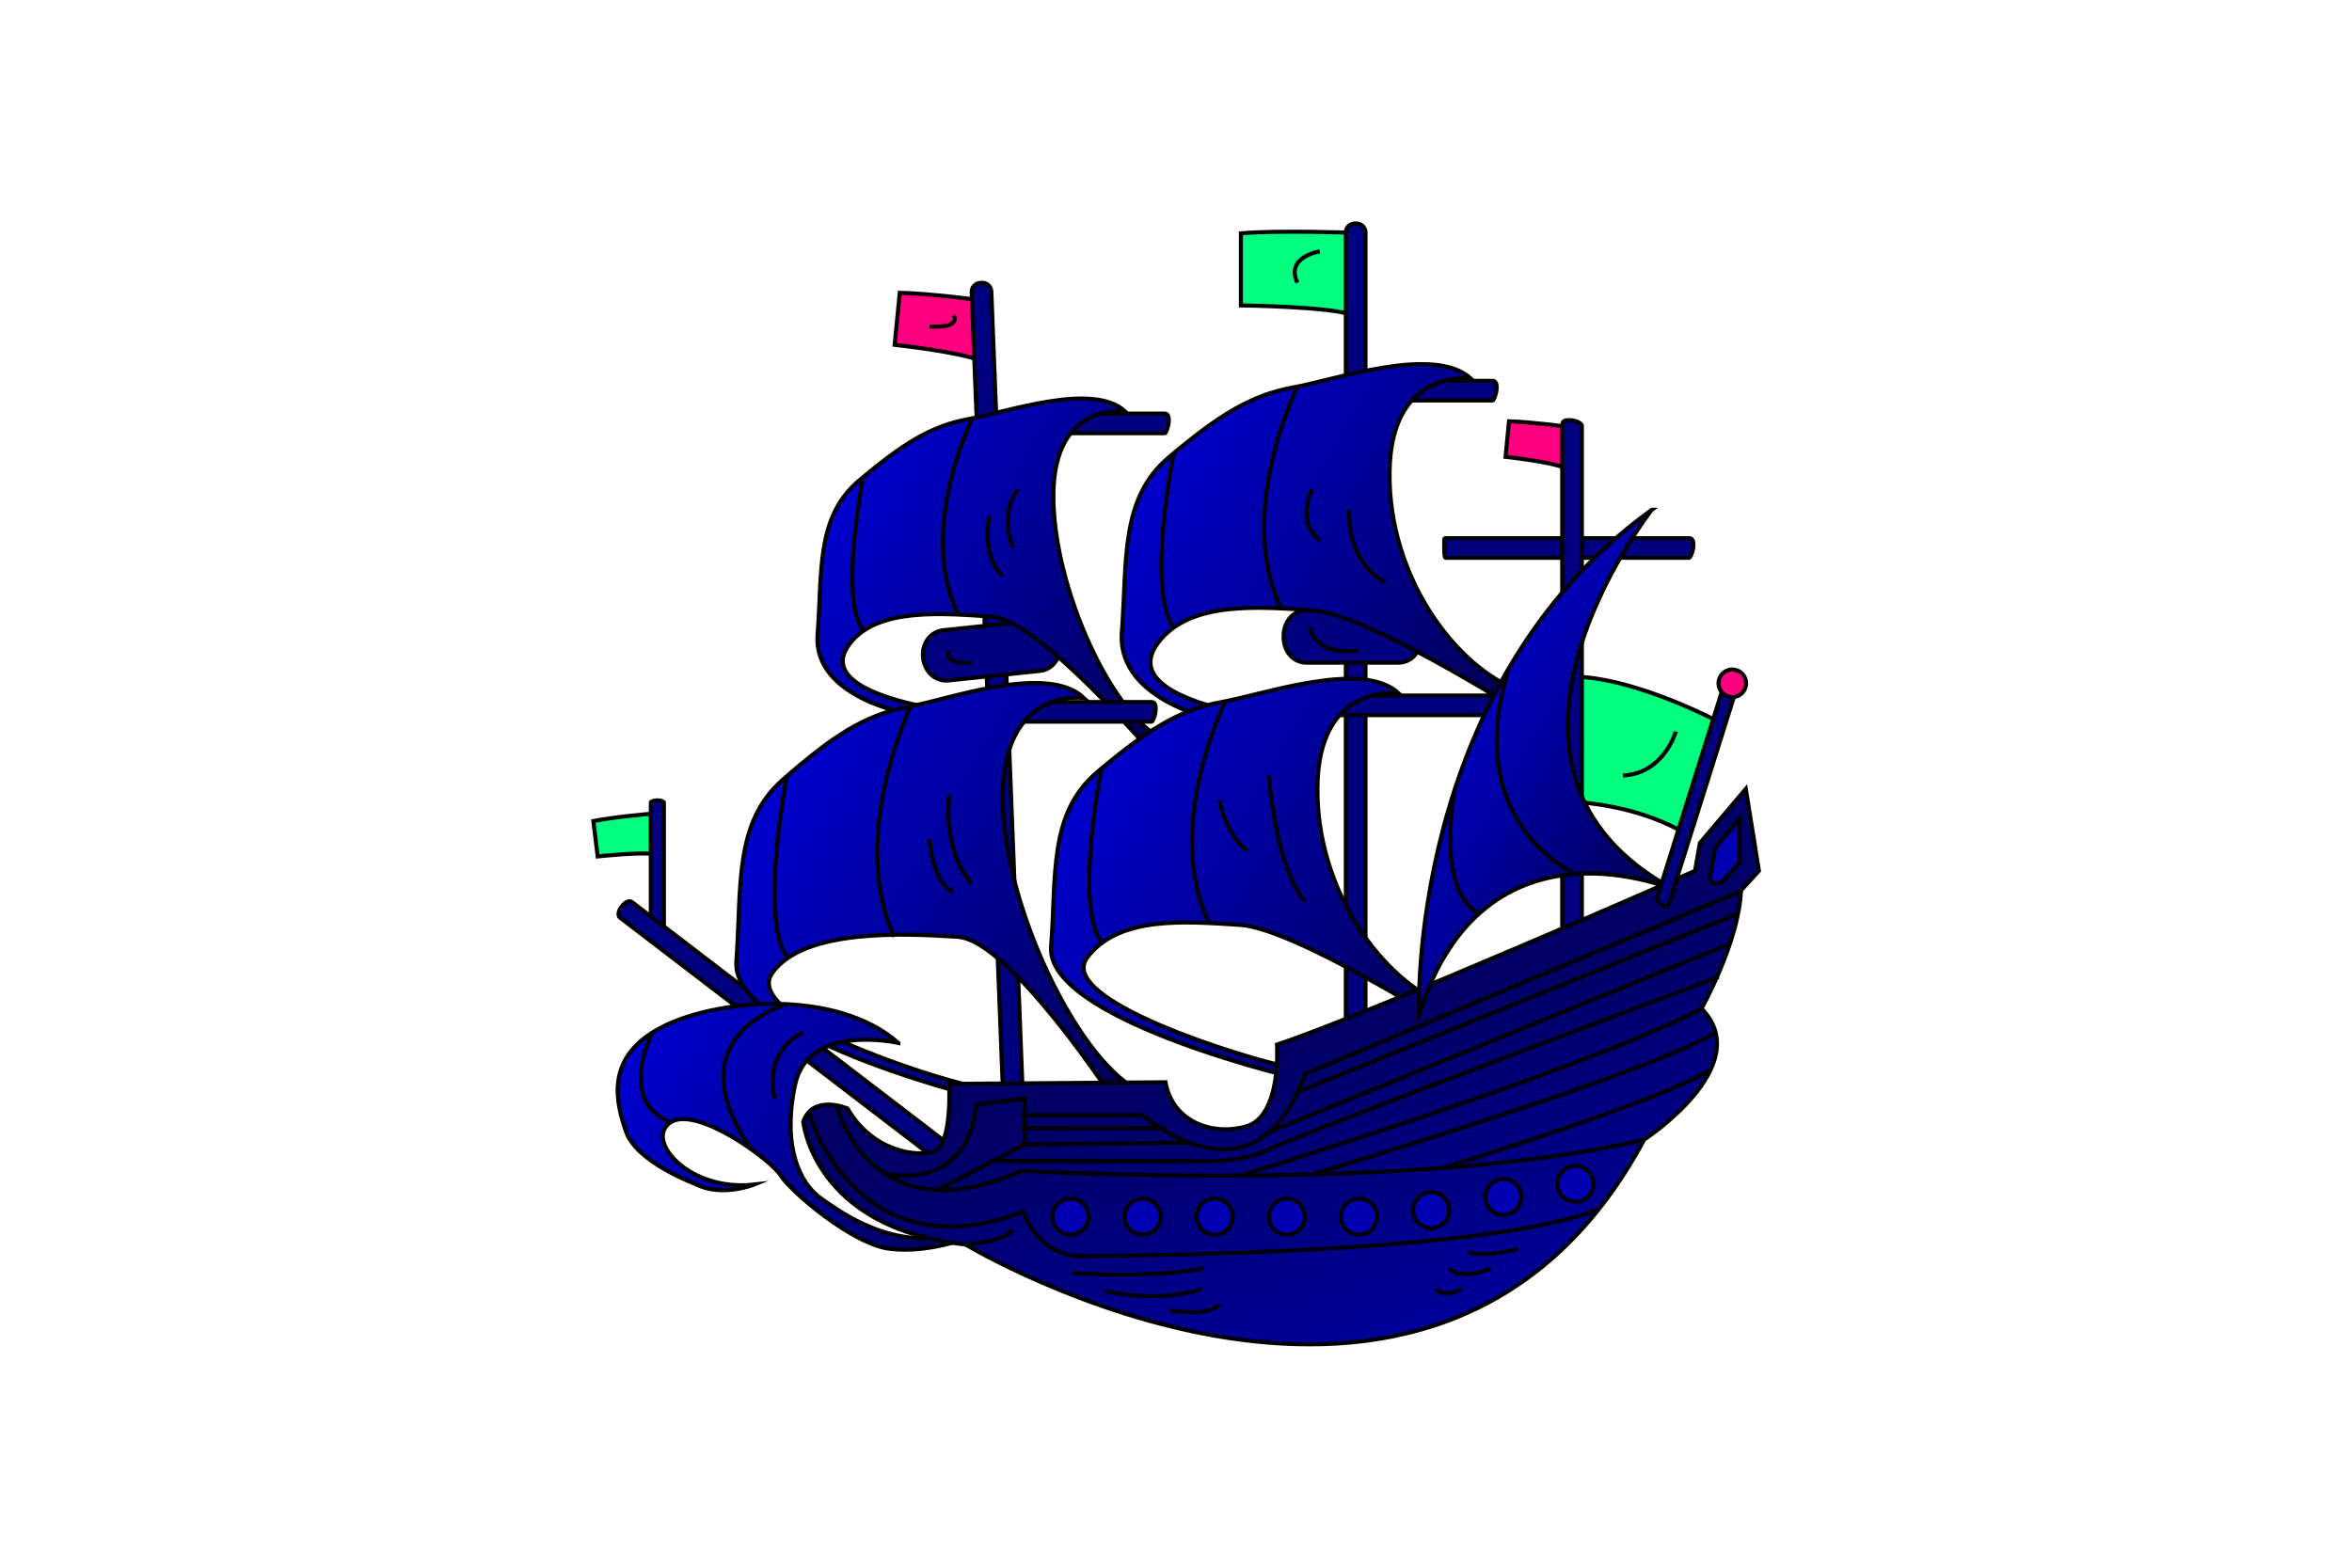 <?xml version="1.0" encoding="UTF-8" standalone="no"?>
<!-- Created with Inkscape (http://www.inkscape.org/) -->

<svg
   width="768mm"
   height="512mm"
   viewBox="0 0 768 512"
   version="1.1"
   id="SVGRoot"
   inkscape:version="1.2.1 (9c6d41e410, 2022-07-14)"
   sodipodi:docname="tradeship.svg"
   inkscape:export-filename="tradeship.png"
   inkscape:export-xdpi="96"
   inkscape:export-ydpi="96"
   xmlns:inkscape="http://www.inkscape.org/namespaces/inkscape"
   xmlns:sodipodi="http://sodipodi.sourceforge.net/DTD/sodipodi-0.dtd"
   xmlns:xlink="http://www.w3.org/1999/xlink"
   xmlns="http://www.w3.org/2000/svg"
   xmlns:svg="http://www.w3.org/2000/svg"
   xmlns:rdf="http://www.w3.org/1999/02/22-rdf-syntax-ns#"
   xmlns:cc="http://creativecommons.org/ns#"
   xmlns:dc="http://purl.org/dc/elements/1.1/">
  <sodipodi:namedview
     id="base"
     pagecolor="#ffffff"
     bordercolor="#666666"
     borderopacity="1.0"
     inkscape:pageopacity="0.0"
     inkscape:pageshadow="2"
     inkscape:zoom="0.35"
     inkscape:cx="1435.7143"
     inkscape:cy="971.42857"
     inkscape:document-units="mm"
     inkscape:current-layer="g196"
     showgrid="false"
     inkscape:window-width="853"
     inkscape:window-height="623"
     inkscape:window-x="-8"
     inkscape:window-y="-8"
     inkscape:window-maximized="1"
     inkscape:showpageshadow="0"
     inkscape:pagecheckerboard="true"
     inkscape:deskcolor="#d1d1d1" />
  <defs
     id="defs10953"><linearGradient
   inkscape:collect="always"
   id="linearGradient19441">
  <stop
     style="stop-color:#000066;stop-opacity:1;"
     offset="0"
     id="stop19437" />
  <stop
     style="stop-color:#000099;stop-opacity:1;"
     offset="1"
     id="stop19439" />
</linearGradient>
<linearGradient
   inkscape:collect="always"
   id="linearGradient19414">
  <stop
     style="stop-color:#0000d9;stop-opacity:1;"
     offset="0"
     id="stop19410" />
  <stop
     style="stop-color:#000059;stop-opacity:1;"
     offset="1"
     id="stop19412" />
</linearGradient>

			
				
			
			
		
			
				
			
			
		
			
				
			
			
		
			
				
			
			
		
			
				
			
			
		
			
				
			
			
		
			
				
			
			
		
			
				
			
			
		
				
					
				
				
			
				
					
				
				
			
				
					
				
				
			
				
					
				
				
			
				
					
				
				
			
				
					
				
				
			
				
					
				
				
			
				
					
				
				
			
				
					
				
				
			
				
				
				
				
				
				
				
				
				
				
				
				
				
				
				
				
				
				
				
				
				
				
				
				
				
				
				
				
				
			<linearGradient
   inkscape:collect="always"
   xlink:href="#linearGradient19414"
   id="linearGradient19398"
   x1="239.998"
   y1="128.596"
   x2="301.087"
   y2="163.865"
   gradientUnits="userSpaceOnUse" />
<linearGradient
   inkscape:collect="always"
   xlink:href="#linearGradient19414"
   id="linearGradient19400"
   x1="193.599"
   y1="135.652"
   x2="247.928"
   y2="167.019"
   gradientUnits="userSpaceOnUse" />
<linearGradient
   inkscape:collect="always"
   xlink:href="#linearGradient19414"
   id="linearGradient19402"
   x1="163.133"
   y1="219.683"
   x2="217.207"
   y2="250.902"
   gradientUnits="userSpaceOnUse" />
<linearGradient
   inkscape:collect="always"
   xlink:href="#linearGradient19414"
   id="linearGradient19404"
   x1="229.223"
   y1="179.693"
   x2="290.087"
   y2="214.833"
   gradientUnits="userSpaceOnUse" />
<linearGradient
   inkscape:collect="always"
   xlink:href="#linearGradient19414"
   id="linearGradient19406"
   x1="181.222"
   y1="181.345"
   x2="244.378"
   y2="217.808"
   gradientUnits="userSpaceOnUse" />
<linearGradient
   inkscape:collect="always"
   xlink:href="#linearGradient19414"
   id="linearGradient19408"
   x1="285.341"
   y1="168.353"
   x2="324.98"
   y2="191.239"
   gradientUnits="userSpaceOnUse" />
<linearGradient
   inkscape:collect="always"
   xlink:href="#linearGradient19441"
   id="linearGradient19445"
   x1="270.888"
   y1="222.144"
   x2="283.806"
   y2="264.997"
   gradientUnits="userSpaceOnUse" />
</defs>
  <g
     id="g496"
     transform="matrix(1.31,0,0,1.31,238.495,18.502)"
     inkscape:label="native_shieldholder"
     style="display:none">
		
		<g
   id="g288"
   inkscape:label="pijlenhouder">
			
			
			
			
			
			
			
			
			<g
   id="g3529"
   inkscape:label="pijlen"
   transform="translate(-3.053,3.053)">
  <g
     id="g3540"
     inkscape:label="pijlen">
    <path
       fill="#bc312e"
       stroke="#383634"
       stroke-miterlimit="10"
       d="m 166.371,52.847 c 0,0 -10.276,8.689 -10.452,28.042 0,0 10.795,-11.492 10.452,-28.042 z"
       id="path208"
       style="fill:#00ff7f;fill-opacity:1;stroke:#000000;stroke-width:1.01;stroke-dasharray:none;stroke-opacity:1" />
    <path
       fill="#bc312e"
       stroke="#383634"
       stroke-miterlimit="10"
       d="m 176.123,47.712 c 0,0 -12.064,5.964 -16.886,24.708 0,0 13.242,-8.56 16.886,-24.708 z"
       id="path216"
       style="fill:#00ff7f;fill-opacity:1;stroke:#000000;stroke-width:1.01;stroke-dasharray:none;stroke-opacity:1" />
    <path
       fill="#bc312e"
       stroke="#383634"
       stroke-miterlimit="10"
       d="m 177.86,48.703 c 0,0 -12.064,5.964 -16.886,24.708 0.001,0 13.242,-8.56 16.886,-24.708 z"
       id="path224"
       style="fill:#00ff7f;fill-opacity:1;stroke:#000000;stroke-width:1.01;stroke-dasharray:none;stroke-opacity:1" />
    <path
       fill="#bc312e"
       stroke="#383634"
       stroke-miterlimit="10"
       d="m 179.598,49.693 c 0,0 -12.064,5.965 -16.886,24.708 0,0.001 13.241,-8.56 16.886,-24.708 z"
       id="path232"
       style="fill:#00ff7f;fill-opacity:1;stroke:#000000;stroke-width:1.01;stroke-dasharray:none;stroke-opacity:1" />
    <path
       fill="#bc312e"
       stroke="#383634"
       stroke-miterlimit="10"
       d="m 181.335,50.684 c 0,0 -12.064,5.964 -16.886,24.708 0,0.001 13.241,-8.56 16.886,-24.708 z"
       id="path240"
       style="fill:#00ff7f;fill-opacity:1;stroke:#000000;stroke-width:1.01;stroke-dasharray:none;stroke-opacity:1" />
    <path
       fill="#bc312e"
       stroke="#383634"
       stroke-miterlimit="10"
       d="m 183.073,51.675 c 0,0 -12.064,5.964 -16.886,24.708 0,0 13.241,-8.56 16.886,-24.708 z"
       id="path248"
       style="fill:#00ff7f;fill-opacity:1;stroke:#000000;stroke-width:1.01;stroke-dasharray:none;stroke-opacity:1" />
    <path
       fill="#bc312e"
       stroke="#383634"
       stroke-miterlimit="10"
       d="m 184.81,52.666 c 0,0 -12.064,5.964 -16.886,24.708 0,0 13.242,-8.561 16.886,-24.708 z"
       id="path256"
       style="fill:#00ff7f;fill-opacity:1;stroke:#000000;stroke-width:1.01;stroke-dasharray:none;stroke-opacity:1" />
    <path
       fill="#bc312e"
       stroke="#383634"
       stroke-miterlimit="10"
       d="m 186.547,53.656 c 0,0 -12.064,5.965 -16.886,24.708 0.001,10e-4 13.242,-8.56 16.886,-24.708 z"
       id="path264"
       style="fill:#00ff7f;fill-opacity:1;stroke:#000000;stroke-width:1.01;stroke-dasharray:none;stroke-opacity:1" />
    <path
       fill="#bc312e"
       stroke="#383634"
       stroke-miterlimit="10"
       d="m 182.089,61.475 c 0,0 -12.064,5.964 -16.886,24.708 0,0 13.242,-8.56 16.886,-24.708 z"
       id="path272"
       style="fill:#00ff7f;fill-opacity:1;stroke:#000000;stroke-width:1.01;stroke-dasharray:none;stroke-opacity:1" />
  </g>
  <g
     id="g3551"
     style="display:inline"
     inkscape:label="pijlen structuur">
    <path
       fill="none"
       stroke="#383634"
       stroke-miterlimit="10"
       d="m 170.229,79.078 c 0,0 4.924,-7.632 7.732,-10.364"
       id="path274"
       style="display:inline;stroke:#000000;stroke-width:1.01;stroke-dasharray:none;stroke-opacity:1" />
  </g>
</g>

			
				
			<g
   id="g3476"
   inkscape:label="pijlenhouder">
  <rect
     x="141.17"
     y="77.164"
     transform="matrix(-0.869,-0.495,0.495,-0.869,230.065,261.32)"
     fill="#7c5b37"
     stroke="#383634"
     stroke-miterlimit="10"
     width="17.001"
     height="46.001"
     id="rect278"
     style="fill:#0000b2;fill-opacity:1;stroke:#000000;stroke-width:1.01;stroke-dasharray:none;stroke-opacity:1" />
  <path
     fill="#7c5b37"
     stroke="#383634"
     stroke-miterlimit="10"
     d="m 171.053,85.875 c -0.82,1.438 -2.653,1.94 -4.092,1.12 l -14.768,-8.421 c -1.439,-0.821 -1.94,-2.653 -1.12,-4.093 v 0 c 0.82,-1.438 2.653,-1.939 4.092,-1.12 l 14.768,8.422 c 1.439,0.821 1.941,2.653 1.12,4.092 z"
     id="path280"
     style="display:inline;fill:#0000b2;fill-opacity:1;stroke:#000000;stroke-width:1.01;stroke-dasharray:none;stroke-opacity:1" />
</g>

			
			
			<g
   id="g3481"
   inkscape:label="pijlenhouder structuur">
  <line
     fill="none"
     stroke="#383634"
     stroke-miterlimit="10"
     x1="156.727"
     y1="85.764"
     x2="161.939"
     y2="88.736"
     id="line282"
     style="stroke:#000000;stroke-width:1.01;stroke-dasharray:none;stroke-opacity:1" />
  <line
     fill="none"
     stroke="#383634"
     stroke-miterlimit="10"
     x1="154.746"
     y1="89.239"
     x2="159.958"
     y2="92.211"
     id="line284"
     style="stroke:#000000;stroke-width:1.01;stroke-dasharray:none;stroke-opacity:1" />
  <line
     fill="none"
     stroke="#383634"
     stroke-miterlimit="10"
     x1="152.764"
     y1="92.714"
     x2="157.976"
     y2="95.686"
     id="line286"
     style="stroke:#000000;stroke-width:1.01;stroke-dasharray:none;stroke-opacity:1" />
</g>

		</g>

		
			
		
			
		
			
		
			
		
			
		
		
		
		
		
		
		
		
		<g
   id="g3274"
   inkscape:label="boog achter">
  <path
     fill="none"
     stroke="#383634"
     stroke-miterlimit="10"
     d="m 53.763,93.543 c 0,0 -2.927,-28.875 2.74,-50.54"
     id="path204"
     style="display:inline;stroke:#000000;stroke-width:1.01;stroke-dasharray:none;stroke-opacity:1"
     inkscape:label="path204" />
  <path
     fill="#bc312e"
     stroke="#383634"
     stroke-miterlimit="10"
     d="m 62.003,74.5 c 0,0 2.125,-22.166 -3.125,-30.541 0,0 0.417,-5.355 -2.542,-4.105 -2.959,1.25 -3.083,3.595 -0.958,4.97 2.125,1.375 4.226,27.676 2.801,29.676 z"
     id="path364"
     inkscape:label="boog"
     style="fill:#00ff7f;fill-opacity:1;stroke:#000000;stroke-width:1.01;stroke-dasharray:none;stroke-opacity:1" />
</g>

		
		
		
		<g
   id="g382"
   inkscape:label="benen">
			<path
   fill="#583823"
   stroke="#383634"
   stroke-miterlimit="10"
   d="m 121.503,208.5 h 27 c 0,0 -3.25,20.217 -2.75,28.357 0.5,8.142 4,25.018 7.25,28.518 3.25,3.5 3.5,19.813 2,26.313 -1.5,6.5 -0.983,25.525 0.883,29.966 1.866,4.441 4.997,10.395 7.557,11.395 0,0 1.69,2.477 0,4.727 -1.69,2.25 -11.19,7.738 -12.69,1.988 -1.5,-5.75 -5.75,-0.006 -4.75,-8.756 1,-8.75 -3.25,-10.254 -1.75,-17.254 1.5,-7 -0.75,-18.502 -3.75,-22.752 -3,-4.25 -5.25,-11.455 -4.5,-16.104 0.75,-4.647 -1,-19.396 -4,-21.646 -3,-2.25 -5.75,-17.978 -3.75,-24.988 0,-0.002 -5.75,-12.764 -6.75,-19.764 z"
   id="path372"
   style="fill:#000080;fill-opacity:1;stroke:#000000;stroke-width:1.01;stroke-dasharray:none;stroke-opacity:1" />
<path
   fill="#583823"
   stroke="#383634"
   stroke-miterlimit="10"
   d="m 114.503,209.5 h -29 c 0,0 0,13.749 2.667,21.75 0,0 -4,13.992 -1,23.601 0,0 -6.667,25.879 -6,34.546 0.667,8.667 -2,25.301 -5.667,29.635 0,0 -7.667,6.651 -9,11.318 0,0 -9.333,1.991 -11.667,6.325 -2.334,4.334 0.667,4.662 5,2.996 4.333,-1.666 14,-2.67 16.333,-5.669 2.333,-2.999 18.334,2.807 17.667,-5.973 -0.667,-8.778 -5.667,-9.694 -1.333,-19.028 4.334,-9.334 13,-31.335 8.667,-49.001 0,0 6.333,-7.334 4.333,-16 0,0 8,-25.334 9,-34.5 z"
   id="path384"
   style="fill:#000080;fill-opacity:1;stroke:#000000;stroke-width:1.01;stroke-dasharray:none;stroke-opacity:1" />

			
			
			
			
		</g>

		
		<g
   id="g3452"
   inkscape:label="lendelap">
  <g
     id="g3262"
     inkscape:label="lendelap">
    <path
       fill="#bc312e"
       stroke="#383634"
       stroke-miterlimit="10"
       d="m 91.895,165.336 c 0,0 -7.225,-0.665 -4.725,11.836 0,0 -4.333,9.286 -6,11.561 -1.667,2.275 -4.833,13.26 -3.667,16.768 1.166,3.508 3.667,11.008 15.667,8.008 0,0 4.604,8.151 13.135,3.742 0,0 6.698,5.271 13.531,-0.652 0,0 6,4.742 15.333,-0.924 0,0 10.682,4.629 16.114,-3.264 5.432,-7.894 -0.963,-32.012 -6.796,-38.91 0,0 -2.151,-5.8 -6.317,-8.979 l -11.5,4.979 -20.204,2.5 -10.629,-2.5 z"
       id="path396"
       style="display:inline;fill:#00ff7f;fill-opacity:1;stroke:#000000;stroke-width:1.01;stroke-dasharray:none;stroke-opacity:1" />
  </g>
  <g
     id="g410"
     inkscape:label="lendelap structuur"
     style="display:inline">
			
			<path
   fill="none"
   stroke="#383634"
   stroke-miterlimit="10"
   d="m 87.169,177.173 c 0,0 16.167,8.862 40.667,1.182"
   id="path398"
   style="stroke:#000000;stroke-width:1.01;stroke-dasharray:none;stroke-opacity:1" />

			<path
   fill="none"
   stroke="#383634"
   stroke-miterlimit="10"
   d="m 144.487,173.5 c 0,0 -8.983,3.734 -11.65,4.038"
   id="path400"
   style="stroke:#000000;stroke-width:1.01;stroke-dasharray:none;stroke-opacity:1" />

			<path
   fill="none"
   stroke="#383634"
   stroke-miterlimit="10"
   d="m 93.17,213.508 c 0,0 3.167,-11.335 3.583,-20.251"
   id="path402"
   style="stroke:#000000;stroke-width:1.01;stroke-dasharray:none;stroke-opacity:1" />

			<path
   fill="none"
   stroke="#383634"
   stroke-miterlimit="10"
   d="m 106.305,217.25 c 0,0 2.344,-15.424 1.854,-21.75"
   id="path404"
   style="stroke:#000000;stroke-width:1.01;stroke-dasharray:none;stroke-opacity:1" />

			<path
   fill="none"
   stroke="#383634"
   stroke-miterlimit="10"
   d="m 119.836,216.598 c 0,0 2,-12.295 -0.833,-21.109"
   id="path406"
   style="stroke:#000000;stroke-width:1.01;stroke-dasharray:none;stroke-opacity:1" />

			<path
   fill="none"
   stroke="#383634"
   stroke-miterlimit="10"
   d="m 135.169,215.674 c 0,0 -0.666,-14.001 -2.333,-22.417"
   id="path408"
   style="stroke:#000000;stroke-width:1.01;stroke-dasharray:none;stroke-opacity:1" />

		</g>
</g>

		<g
   id="g3441"
   inkscape:label="torso">
  <g
     id="g3266"
     inkscape:label="torso"
     style="display:inline">
    <path
       fill="#583823"
       stroke="#383634"
       stroke-miterlimit="10"
       d="m 104.66,93.543 c 0,0 -12.658,0.537 -17.491,11.584 0,0 -11.166,6.583 -11,14.397 l -4.333,4.425 c 0,0 -5.333,-7.967 -7.333,-10.704 -2,-2.738 -8.167,-9.591 -5.167,-17.664 3,-8.074 6.5,-6.428 5.833,-13.333 -0.667,-6.906 -2.951,-12.322 -6.642,-11.031 -3.691,1.291 -13.691,3.357 -9.191,21.574 0,0 2.167,39.209 13.667,48.213 0,0 3.667,7.773 10,5.223 6.333,-2.55 5.833,-11.227 10.833,-13.139 5,-1.912 12.167,-9.05 12.917,-14.981 l 9.44,-19.351 z"
       id="path366"
       style="display:inline;fill:#000080;fill-opacity:1;stroke:#000000;stroke-width:1.01;stroke-dasharray:none;stroke-opacity:1" />
    <path
       fill="#583823"
       stroke="#383634"
       stroke-miterlimit="10"
       d="m 151.283,122.38 c 0,0 4.637,6.948 10.97,4.12 0,0 0.427,9.096 -2.474,12.8 -2.901,3.704 -13.588,14.593 -14.922,21.649 -1.334,7.056 -8.122,17.713 -1.399,20.051 6.723,2.338 11.791,-1.338 13.087,-7.5 0,0 1.96,-2.838 -1.707,-1.5 -3.667,1.338 0.073,-8.46 1.703,-12.396 1.63,-3.935 22.6,-14.961 25.445,-24.908 2.845,-9.946 -2.483,-19.271 -8.483,-21.481 -6,-2.21 -19,-23.554 -33.667,-23.216 0,0 -6.5,-6.333 -10.167,-6 -3.667,0.333 -3.167,-7.5 -1.667,-10 L 125.335,66.832 109.003,54.5 h -8.5 c 0,0 -2.667,4.501 -3.333,6.501 0,0 -1.333,2.25 1.833,3.917 l -0.667,6.542 c 0,0 0.667,1.438 2.667,1.438 0,0 0.833,4.637 1.833,5.637 1,1 -0.5,4.483 1.5,4.983 2,0.5 6.833,-0.175 7,5.659 0,0 -7.167,-0.337 -11.167,5.996 -4,6.333 -11.333,22.568 -6,29.032 0,0 -1,3.799 0,5.297 0,0 -3.417,6.003 -1.875,8.499 1.542,2.497 -2.792,22.688 3.208,29.592 l 4.5,2.908 18.333,0.5 19.833,-6.479 c 0,0 1.667,-9.024 1,-11.858 -0.667,-2.834 2.525,-7.333 3.679,-9.333 1.154,-2.001 8.05,-13.899 8.436,-20.951 z"
       id="path412"
       style="display:inline;fill:#000080;fill-opacity:1;stroke:#000000;stroke-width:1.01;stroke-dasharray:none;stroke-opacity:1" />
  </g>
  <g
     id="g470"
     style="display:inline"
     inkscape:label="torso structuur">
			
			<path
   fill="none"
   stroke="#383634"
   stroke-miterlimit="10"
   d="m 142.849,246.25 c 0,0 2.593,4.143 -3.012,7.791"
   id="path374"
   style="display:inline;stroke:#000000;stroke-width:1.01;stroke-dasharray:none;stroke-opacity:1" />
<path
   fill="none"
   stroke="#383634"
   stroke-miterlimit="10"
   d="m 149.836,268.483 c 0,0 4,10.518 2,18.185"
   id="path376"
   style="display:inline;stroke:#000000;stroke-width:1.01;stroke-dasharray:none;stroke-opacity:1" />
<path
   fill="none"
   stroke="#383634"
   stroke-miterlimit="10"
   d="m 146.836,319 c 0,0 0.333,4.001 3,6.334"
   id="path378"
   style="display:inline;stroke:#000000;stroke-width:1.01;stroke-dasharray:none;stroke-opacity:1" />
<path
   fill="none"
   stroke="#383634"
   stroke-miterlimit="10"
   d="m 141.642,231.5 c 0,0 -1.806,9.931 -3.806,11.049"
   id="path380"
   style="display:inline;stroke:#000000;stroke-width:1.01;stroke-dasharray:none;stroke-opacity:1" />
<path
   fill="none"
   stroke="#383634"
   stroke-miterlimit="10"
   d="m 95.836,248.75 c 0,0 -1.415,7.895 -5.333,8.167"
   id="path386"
   style="display:inline;stroke:#000000;stroke-width:1.01;stroke-dasharray:none;stroke-opacity:1" />
<path
   fill="none"
   stroke="#383634"
   stroke-miterlimit="10"
   d="m 90.503,236.108 c 0,0 5.333,-1.738 5.333,5.451"
   id="path388"
   style="display:inline;stroke:#000000;stroke-width:1.01;stroke-dasharray:none;stroke-opacity:1" />
<path
   fill="none"
   stroke="#383634"
   stroke-miterlimit="10"
   d="m 95.836,272.666 c 0,0 -5,24.313 -7.333,29.823"
   id="path390"
   style="display:inline;stroke:#000000;stroke-width:1.01;stroke-dasharray:none;stroke-opacity:1" />
<path
   fill="none"
   stroke="#383634"
   stroke-miterlimit="10"
   d="m 87.169,319 c 0,0 -1.48,4.997 -2.907,4.997"
   id="path392"
   style="display:inline;stroke:#000000;stroke-width:1.01;stroke-dasharray:none;stroke-opacity:1" />
<path
   fill="none"
   stroke="#383634"
   stroke-miterlimit="10"
   d="m 89.503,111.5 c 0,0 -4.837,15.272 -12.252,15.724"
   id="path368"
   style="stroke:#000000;stroke-width:1.01;stroke-dasharray:none;stroke-opacity:1" />
<path
   fill="none"
   stroke="#383634"
   stroke-miterlimit="10"
   d="m 66.503,133.751 c 0,0 -10,-15.456 -10.167,-25.268"
   id="path370"
   style="stroke:#000000;stroke-width:1.01;stroke-dasharray:none;stroke-opacity:1" />
<path
   fill="none"
   stroke="#383634"
   stroke-miterlimit="10"
   d="m 133.336,90 c 0,0 -15.167,6.338 -19,5.505"
   id="path414"
   style="stroke:#000000;stroke-width:1.01;stroke-dasharray:none;stroke-opacity:1" />

			<path
   fill="none"
   stroke="#383634"
   stroke-miterlimit="10"
   d="m 108.503,91.505 c 0,0 -0.5,1.984 3.333,4.076"
   id="path416"
   style="stroke:#000000;stroke-width:1.01;stroke-dasharray:none;stroke-opacity:1" />

			<path
   fill="none"
   stroke="#383634"
   stroke-miterlimit="10"
   d="m 111.836,106.545 c 0,0 -2.833,11.126 1,13.126 3.833,2 15.166,3.5 22.333,-2.833"
   id="path418"
   style="stroke:#000000;stroke-width:1.01;stroke-dasharray:none;stroke-opacity:1" />

			<path
   fill="none"
   stroke="#383634"
   stroke-miterlimit="10"
   d="m 111.605,118.364 c 0,0 -10.436,4.266 -13.269,3.036"
   id="path420"
   style="stroke:#000000;stroke-width:1.01;stroke-dasharray:none;stroke-opacity:1" />

			<path
   fill="none"
   stroke="#383634"
   stroke-miterlimit="10"
   d="m 108.159,126.5 c 0,0 -2.533,11.503 -1.678,14.503"
   id="path422"
   style="stroke:#000000;stroke-width:1.01;stroke-dasharray:none;stroke-opacity:1" />

			<path
   fill="none"
   stroke="#383634"
   stroke-miterlimit="10"
   d="m 106.305,146.702 c 0,0 -1.364,5.135 0,8.635"
   id="path424"
   style="stroke:#000000;stroke-width:1.01;stroke-dasharray:none;stroke-opacity:1" />

			<path
   fill="none"
   stroke="#383634"
   stroke-miterlimit="10"
   d="m 121.336,159.146 c 0,0 -0.997,8.909 -3,10.354"
   id="path426"
   style="stroke:#000000;stroke-width:1.01;stroke-dasharray:none;stroke-opacity:1" />

			<path
   fill="none"
   stroke="#383634"
   stroke-miterlimit="10"
   d="m 105.699,161.336 c 0,0 -0.07,6.888 1.534,9.36"
   id="path428"
   style="stroke:#000000;stroke-width:1.01;stroke-dasharray:none;stroke-opacity:1" />

			<path
   fill="none"
   stroke="#383634"
   stroke-miterlimit="10"
   d="m 95.169,148.836 c 0,0 1.334,4.667 1.167,6.5 -0.167,1.833 -0.333,8.167 2,10"
   id="path430"
   style="stroke:#000000;stroke-width:1.01;stroke-dasharray:none;stroke-opacity:1" />

			<path
   fill="none"
   stroke="#383634"
   stroke-miterlimit="10"
   d="m 142.336,109.003 c 0,0 3.833,0.333 3.833,-1.667 0,-2 4.167,0.667 5.333,3"
   id="path432"
   style="stroke:#000000;stroke-width:1.01;stroke-dasharray:none;stroke-opacity:1" />

			<path
   fill="none"
   stroke="#383634"
   stroke-miterlimit="10"
   d="m 151.283,122.38 c 0,0 -2.114,-2.71 -3.28,-5.71"
   id="path434"
   style="stroke:#000000;stroke-width:1.01;stroke-dasharray:none;stroke-opacity:1" />

			<path
   fill="none"
   stroke="#383634"
   stroke-miterlimit="10"
   d="m 178.169,125.17 c 0,0 2.833,2 0,5.167 -2.833,3.167 -5.827,9.833 -9.164,10.667"
   id="path436"
   style="stroke:#000000;stroke-width:1.01;stroke-dasharray:none;stroke-opacity:1" />

			<path
   fill="none"
   stroke="#383634"
   stroke-miterlimit="10"
   d="m 162.253,126.5 c 0,0 0.265,-3.41 2.257,-4.12"
   id="path438"
   style="stroke:#000000;stroke-width:1.01;stroke-dasharray:none;stroke-opacity:1" />

			<path
   fill="none"
   stroke="#383634"
   stroke-miterlimit="10"
   d="m 149.643,172 c 0,0 0.649,6.098 3.754,7.384"
   id="path440"
   style="stroke:#000000;stroke-width:1.01;stroke-dasharray:none;stroke-opacity:1" />

			<path
   fill="none"
   stroke="#383634"
   stroke-miterlimit="10"
   d="m 151.283,180.846 c 0,0 -6.113,-2.682 -4.947,-7.346"
   id="path442"
   style="stroke:#000000;stroke-width:1.01;stroke-dasharray:none;stroke-opacity:1" />

			<path
   fill="none"
   stroke="#383634"
   stroke-miterlimit="10"
   d="m 145.503,179.384 c 0,0 -2.333,-0.503 -2,-3.692"
   id="path444"
   style="stroke:#000000;stroke-width:1.01;stroke-dasharray:none;stroke-opacity:1" />

			<path
   fill="none"
   stroke="#383634"
   stroke-miterlimit="10"
   d="m 106.305,59.841 c 0,0 -3.469,0.167 -3.969,3.167 0,0 0,3 -0.833,3"
   id="path446"
   style="stroke:#000000;stroke-width:1.01;stroke-dasharray:none;stroke-opacity:1" />

			<path
   fill="none"
   stroke="#383634"
   stroke-miterlimit="10"
   d="m 98.336,71.459 c 0,0 1.333,-0.548 3.167,0"
   id="path448"
   style="stroke:#000000;stroke-width:1.01;stroke-dasharray:none;stroke-opacity:1" />

			<path
   fill="none"
   stroke="#383634"
   stroke-miterlimit="10"
   d="m 101.503,75.174 c 0,0 3.792,-1.334 5.729,0 0,0 -2.063,2.384 -4.396,3.359"
   id="path450"
   style="stroke:#000000;stroke-width:1.01;stroke-dasharray:none;stroke-opacity:1" />

			<path
   fill="none"
   stroke="#383634"
   stroke-miterlimit="10"
   d="m 107.232,75.174 c 0,0 -2.777,-0.401 -5.336,1.383"
   id="path452"
   style="stroke:#000000;stroke-width:1.01;stroke-dasharray:none;stroke-opacity:1" />

			<path
   fill="none"
   stroke="#383634"
   stroke-miterlimit="10"
   d="m 104.971,62.924 c 0,0 -0.699,0.917 0,2.417 0,0 0.489,-1.416 3.511,-1.208"
   id="path454"
   style="stroke:#000000;stroke-width:1.01;stroke-dasharray:none;stroke-opacity:1" />

			<path
   fill="none"
   stroke="#383634"
   stroke-miterlimit="10"
   d="m 108.481,65.341 c 0,0 -1.009,1.833 -1.911,1.833"
   id="path456"
   style="stroke:#000000;stroke-width:1.01;stroke-dasharray:none;stroke-opacity:1" />

			<path
   fill="none"
   stroke="#383634"
   stroke-miterlimit="10"
   d="m 113.169,64.133 c 0,0 -0.295,4.375 -1.564,5.208 -1.269,0.833 1.898,5.343 2.731,6.505"
   id="path458"
   style="stroke:#000000;stroke-width:1.01;stroke-dasharray:none;stroke-opacity:1" />

			<path
   fill="none"
   stroke="#383634"
   stroke-miterlimit="10"
   d="m 103.904,83.32 c 0,0 3.222,0.021 4.577,-2.146"
   id="path460"
   style="stroke:#000000;stroke-width:1.01;stroke-dasharray:none;stroke-opacity:1" />

			<path
   fill="none"
   stroke="#383634"
   stroke-miterlimit="10"
   d="m 98.336,61.508 c 0,0 -0.727,2.24 1.583,2.625"
   id="path462"
   style="stroke:#000000;stroke-width:1.01;stroke-dasharray:none;stroke-opacity:1" />

			<path
   fill="none"
   stroke="#383634"
   stroke-miterlimit="10"
   d="m 114.336,83.32 c 0,0 2.333,0.688 0.833,5.021"
   id="path464"
   style="stroke:#000000;stroke-width:1.01;stroke-dasharray:none;stroke-opacity:1" />

			<path
   fill="none"
   stroke="#383634"
   stroke-miterlimit="10"
   d="m 142.336,120.674 c 0,0 -3.167,4.766 -7.167,6.55"
   id="path466"
   style="stroke:#000000;stroke-width:1.01;stroke-dasharray:none;stroke-opacity:1" />

			<path
   fill="none"
   stroke="#383634"
   stroke-miterlimit="10"
   d="m 139.361,124.202 c 0,0 1.64,6.127 -2.026,9.549"
   id="path468"
   style="stroke:#000000;stroke-width:1.01;stroke-dasharray:none;stroke-opacity:1" />

		</g>
</g>

		
		<g
   id="g3152"
   inkscape:label="haar">
  <path
     fill="#382723"
     stroke="#383634"
     stroke-miterlimit="10"
     d="m 99.92,50.168 c 0,0 -4.786,1.819 -3.167,5 0,0 -1.25,5.333 4.75,3.167 6,-2.166 6.813,-2.666 8.656,-1.333 1.843,1.333 0.233,9.399 5.513,10.172 5.28,0.771 1.331,4.328 5.664,5.994 4.333,1.666 1.5,7.942 10.667,3.388 9.167,-4.554 4,-5.888 3.167,-7.555 -0.833,-1.667 2.333,-2.196 0,-6.183 -2.333,-3.985 -16.5,-15.65 -35.25,-12.65 z"
     id="path474"
     style="display:inline;fill:#00004d;fill-opacity:1;stroke:#000000;stroke-width:1.01;stroke-dasharray:none;stroke-opacity:1" />
</g>

		<g
   id="g3149"
   inkscape:label="oorring">
  <path
     fill="#958131"
     stroke="#383634"
     stroke-miterlimit="10"
     d="m 117.503,74.581 c 0,0 0.336,-5.421 -2.499,0 -2.835,5.421 4.102,7.938 7.995,6.593 3.893,-1.345 1.663,-9.999 0,-9.002 -1.663,0.997 1.504,4.997 -1.663,5.497 -3.167,0.5 -3.528,-0.837 -3.833,-3.088 z"
     id="path476"
     style="fill:#00ff7f;fill-opacity:1;stroke:#000000;stroke-width:1.01;stroke-dasharray:none;stroke-opacity:1" />
</g>
<g
   id="g3311"
   inkscape:label="verenkroon"
   style="display:inline">
  <g
     id="g3395"
     inkscape:label="verenkroon">
    <path
       fill="#bc312e"
       stroke="#383634"
       stroke-miterlimit="10"
       d="m 129.503,27.836 c 0,0 -7.525,11.157 -2.429,29.829 0,0 7.262,-13.996 2.429,-29.829 z"
       id="path302"
       style="fill:#00ff80;fill-opacity:1;stroke:#000000;stroke-width:1.01;stroke-dasharray:none;stroke-opacity:1" />
    <path
       fill="#bc312e"
       stroke="#383634"
       stroke-miterlimit="10"
       d="m 125.503,26.836 c 0,0 -7.525,11.157 -2.429,29.829 0,0 7.262,-13.996 2.429,-29.829 z"
       id="path310"
       style="fill:#00ff80;fill-opacity:1;stroke:#000000;stroke-width:1.01;stroke-dasharray:none;stroke-opacity:1" />
    <path
       fill="#bc312e"
       stroke="#383634"
       stroke-miterlimit="10"
       d="m 121.503,25.836 c 0,0 -7.525,11.157 -2.429,29.829 0,0 7.262,-13.996 2.429,-29.829 z"
       id="path318"
       style="fill:#00ff80;fill-opacity:1;stroke:#000000;stroke-width:1.01;stroke-dasharray:none;stroke-opacity:1" />
    <path
       fill="#bc312e"
       stroke="#383634"
       stroke-miterlimit="10"
       d="m 117.503,24.836 c 0,0 -7.525,11.157 -2.429,29.829 0,0 7.262,-13.996 2.429,-29.829 z"
       id="path326"
       style="fill:#00ff80;fill-opacity:1;stroke:#000000;stroke-width:1.01;stroke-dasharray:none;stroke-opacity:1" />
    <path
       fill="#bc312e"
       stroke="#383634"
       stroke-miterlimit="10"
       d="m 113.503,23.836 c 0,0 -7.525,11.157 -2.429,29.829 0,0 7.262,-13.996 2.429,-29.829 z"
       id="path334"
       style="fill:#00ff80;fill-opacity:1;stroke:#000000;stroke-width:1.01;stroke-dasharray:none;stroke-opacity:1" />
    <path
       fill="#bc312e"
       stroke="#383634"
       stroke-miterlimit="10"
       d="m 109.503,22.836 c 0,0 -7.525,11.157 -2.429,29.829 0,0 7.262,-13.996 2.429,-29.829 z"
       id="path342"
       style="fill:#00ff80;fill-opacity:1;stroke:#000000;stroke-width:1.01;stroke-dasharray:none;stroke-opacity:1" />
    <path
       fill="#bc312e"
       stroke="#383634"
       stroke-miterlimit="10"
       d="m 105.503,21.836 c 0,0 -7.525,11.157 -2.429,29.829 0,0 7.262,-13.996 2.429,-29.829 z"
       id="path350"
       style="fill:#00ff80;fill-opacity:1;stroke:#000000;stroke-width:1.01;stroke-dasharray:none;stroke-opacity:1" />
    <path
       fill="#bc312e"
       stroke="#383634"
       stroke-miterlimit="10"
       d="m 101.503,20.836 c 0,0 -7.525,11.157 -2.429,29.829 0,0 7.262,-13.996 2.429,-29.829 z"
       id="path358"
       style="display:inline;fill:#00ff80;fill-opacity:1;stroke:#000000;stroke-width:1.01;stroke-dasharray:none;stroke-opacity:1" />
  </g>
  <g
     id="g3405"
     inkscape:label="verenkroon structuur">
    <path
       fill="none"
       stroke="#383634"
       stroke-miterlimit="10"
       d="m 127.92,49.003 c 0,0 0.498,-9.068 1.583,-12.833"
       id="path304"
       style="stroke:#000000;stroke-width:1.01;stroke-dasharray:none;stroke-opacity:1" />
    <path
       fill="none"
       stroke="#383634"
       stroke-miterlimit="10"
       d="m 123.92,48.003 c 0,0 0.498,-9.068 1.583,-12.833"
       id="path312"
       style="stroke:#000000;stroke-width:1.01;stroke-dasharray:none;stroke-opacity:1" />
    <path
       fill="none"
       stroke="#383634"
       stroke-miterlimit="10"
       d="m 119.92,47.003 c 0,0 0.498,-9.068 1.583,-12.833"
       id="path320"
       style="stroke:#000000;stroke-width:1.01;stroke-dasharray:none;stroke-opacity:1" />
    <path
       fill="none"
       stroke="#383634"
       stroke-miterlimit="10"
       d="m 115.92,46.003 c 0,0 0.498,-9.068 1.583,-12.833"
       id="path328"
       style="stroke:#000000;stroke-width:1.01;stroke-dasharray:none;stroke-opacity:1" />
    <path
       fill="none"
       stroke="#383634"
       stroke-miterlimit="10"
       d="m 111.92,45.003 c 0,0 0.498,-9.068 1.583,-12.833"
       id="path336"
       style="stroke:#000000;stroke-width:1.01;stroke-dasharray:none;stroke-opacity:1" />
    <path
       fill="none"
       stroke="#383634"
       stroke-miterlimit="10"
       d="m 107.92,44.003 c 0,0 0.498,-9.068 1.583,-12.833"
       id="path344"
       style="stroke:#000000;stroke-width:1.01;stroke-dasharray:none;stroke-opacity:1" />
    <path
       fill="none"
       stroke="#383634"
       stroke-miterlimit="10"
       d="m 103.92,43.003 c 0,0 0.498,-9.068 1.583,-12.833"
       id="path352"
       style="stroke:#000000;stroke-width:1.01;stroke-dasharray:none;stroke-opacity:1" />
    <path
       fill="none"
       stroke="#383634"
       stroke-miterlimit="10"
       d="m 99.92,42.003 c 0,0 0.498,-9.068 1.583,-12.833"
       id="path360"
       style="display:inline;stroke:#000000;stroke-width:1.01;stroke-dasharray:none;stroke-opacity:1" />
  </g>
</g>

		<g
   id="g3135"
   inkscape:label="banden">
  <path
     fill="#d3cec2"
     stroke="#383634"
     stroke-miterlimit="10"
     d="m 92.853,161.336 c 0,0 -3.35,3.03 -2.35,4.68 1,1.65 4.979,9.484 17.656,8.65 12.677,-0.834 27.177,-3.494 31.677,-9.331 4.5,-5.837 -3,-3.206 -4,-2.688 -1,0.518 -32.134,15.026 -42.983,-1.311 z"
     id="path472"
     style="display:inline;fill:#ff0078;fill-opacity:1;stroke:#000000;stroke-width:1.01;stroke-dasharray:none;stroke-opacity:1"
     inkscape:label="heupband" />
  <path
     fill="#d3cec2"
     stroke="#383634"
     stroke-miterlimit="10"
     d="m 105.073,90.73 c 0,0 -7.61,37.984 34.654,65.434 0,0 1.853,2.28 -1.585,3.78 -3.438,1.5 -44.534,-21.759 -37.254,-65.946 -0.001,-0.001 0.58,-3.999 4.185,-3.268 z"
     id="path478"
     style="display:inline;fill:#ff0078;fill-opacity:1;stroke:#000000;stroke-width:1.01;stroke-dasharray:none;stroke-opacity:1"
     inkscape:label="borstband" />
  <path
     fill="#d3cec2"
     stroke="#383634"
     stroke-miterlimit="10"
     d="m 129.525,54.321 c -0.112,0.906 -0.795,2.071 -1.896,1.937 L 97.44,52.534 c -1.102,-0.136 -2.332,-1.537 -2.22,-2.443 l 0.058,-0.469 c 0.112,-0.906 1.55,-1.194 2.652,-1.059 l 30.188,3.724 c 1.1,0.136 1.576,0.659 1.464,1.565 z"
     id="path488"
     inkscape:label="hoofdband"
     style="fill:#ff0078;fill-opacity:1;stroke:#000000;stroke-width:1.01;stroke-dasharray:none;stroke-opacity:1" />
</g>

		
		
		
		<g
   id="g3141"
   inkscape:label="vingers">
  <path
     fill="none"
     stroke="#383634"
     stroke-miterlimit="10"
     d="m 56.503,87.5 c 0,0 -1.772,-0.5 -2.574,1.75"
     id="path480"
     inkscape:label="path480"
     style="stroke:#000000;stroke-width:1.01;stroke-dasharray:none;stroke-opacity:1" />
  <path
     fill="none"
     stroke="#383634"
     stroke-miterlimit="10"
     d="m 65.241,83.32 c 0,0 -6.988,-3.305 -10.738,0"
     id="path482"
     style="stroke:#000000;stroke-width:1.01;stroke-dasharray:none;stroke-opacity:1" />
  <path
     fill="none"
     stroke="#383634"
     stroke-miterlimit="10"
     d="m 64.775,79.349 c 0,0 -6.221,-2.599 -9.559,0.526"
     id="path484"
     style="stroke:#000000;stroke-width:1.01;stroke-dasharray:none;stroke-opacity:1" />
  <path
     fill="none"
     stroke="#383634"
     stroke-miterlimit="10"
     d="m 63.649,75.135 c 0,0 -6.096,-2.319 -8.434,0.71"
     id="path486"
     style="stroke:#000000;stroke-width:1.01;stroke-dasharray:none;stroke-opacity:1" />
</g>

		
		
		
		<g
   id="g3132"
   inkscape:label="boog voor">
  <path
     fill="none"
     stroke="#383634"
     stroke-miterlimit="10"
     d="m 50.836,121.118 c 0,0 9.333,82.798 -5.333,131.007"
     id="path490"
     style="stroke:#000000;stroke-width:1.01;stroke-dasharray:none;stroke-opacity:1" />
  <path
     fill="none"
     stroke="#383634"
     stroke-miterlimit="10"
     d="m 45.503,253.917 c 0,0 -15.284,53.084 2.691,81.417"
     id="path492"
     style="stroke:#000000;stroke-width:1.01;stroke-dasharray:none;stroke-opacity:1" />
  <path
     fill="#bc312e"
     stroke="#383634"
     stroke-miterlimit="10"
     d="m 56.503,87.5 h 5 c 0,0 -12.333,46.587 -15.667,58.75 -3.334,12.163 -6.951,78.379 2.358,106.25 9.309,27.871 13.309,83.813 -3.691,88.538 0,0 -4,1.191 -3.333,-2.476 0.667,-3.667 1.333,-5.033 4.5,-4.532 3.167,0.501 11.167,-31.182 1.167,-70.432 -10,-39.25 -15.333,-75.598 -8.333,-110.842 7,-35.244 14.665,-45.256 17.999,-65.256 z"
     id="path494"
     style="display:inline;fill:#00ff7f;fill-opacity:1;stroke:#000000;stroke-width:1.01;stroke-dasharray:none;stroke-opacity:1"
     inkscape:label="boog" />
</g>

	</g>
  <g
     id="g196"
     inkscape:label="tradeship"
     transform="matrix(2.141,0,0,2.141,-148.249,-135.76)">
			
			<g
   id="g15667"
   inkscape:label="vlaggen">
  <path
     fill="#958131"
     stroke="#7c4d0a"
     stroke-miterlimit="10"
     d="m 168.531,187.542 c 0,0 -5.439,0.455 -8.793,1.111 l 0.657,5.401 c 0,0 6.779,-0.742 8.89,-0.334 z"
     id="path34"
     style="fill:#00ff7e;fill-opacity:1;stroke:#000000;stroke-width:0.618;stroke-dasharray:none;stroke-opacity:1" />
  <path
     fill="#958131"
     stroke="#7c4d0a"
     stroke-miterlimit="10"
     d="m 219.412,109.278 c 0,0 -7.932,-1.083 -12.943,-1.21 l -0.78,7.941 c 0,0 9.94,1.098 12.832,2.354 z"
     id="path44"
     style="fill:#ff007f;fill-opacity:1;stroke:#000000;stroke-width:0.618;stroke-dasharray:none;stroke-opacity:1" />
  <path
     fill="#958131"
     stroke="#7c4d0a"
     stroke-miterlimit="10"
     d="m 275.5,98.917 c 0,0 -11,-0.417 -17,0.083 v 11 c 0,0 14,0.167 17,1.5 z"
     id="path36"
     style="fill:#00ff7e;fill-opacity:1;stroke:#000000;stroke-width:0.618;stroke-dasharray:none;stroke-opacity:1" />
  <path
     fill="#958131"
     stroke="#7c4d0a"
     stroke-miterlimit="10"
     d="m 308.214,128.502 c 0,0 -5.407,-0.738 -8.825,-0.825 l -0.531,5.415 c 0,0 6.777,0.749 8.75,1.604 z"
     id="path56"
     style="fill:#ff007f;fill-opacity:1;stroke:#000000;stroke-width:0.618;stroke-dasharray:none;stroke-opacity:1" />
  <path
     fill="#958131"
     stroke="#7c4d0a"
     stroke-miterlimit="10"
     d="m 331.34,173.5 c 0,0 -16.214,-8.637 -25.587,-6.549 l -0.51,18.715 c 0,0 11.093,-0.75 20.843,4.75 z"
     id="path54"
     style="fill:#00ff7e;fill-opacity:1;stroke:#000000;stroke-width:0.618;stroke-dasharray:none;stroke-opacity:1" />
</g>

			<path
   fill="#958131"
   stroke="#7c4d0a"
   stroke-miterlimit="10"
   d="m 277.5,230.125 c 0,0.76 -0.615,1.375 -1.375,1.375 h -0.25 c -0.76,0 -1.375,-0.615 -1.375,-1.375 V 98.875 c 0,-0.759 0.615,-1.375 1.375,-1.375 h 0.25 c 0.76,0 1.375,0.616 1.375,1.375 z"
   id="path38"
   style="fill:#000080;fill-opacity:1;stroke:#000000;stroke-width:0.618;stroke-dasharray:none;stroke-opacity:1" />

			<path
   fill="#958131"
   stroke="#7c4d0a"
   stroke-miterlimit="10"
   d="m 170.5,205.331 c 0,0.112 -0.407,0.169 -0.914,0.169 h -0.167 c -0.506,0 -0.919,-0.057 -0.919,-0.169 v -19.502 c 0,-0.113 0.413,-0.329 0.919,-0.329 h 0.167 c 0.506,0 0.914,0.216 0.914,0.329 z"
   id="path40"
   style="fill:#000080;fill-opacity:1;stroke:#000000;stroke-width:0.618;stroke-dasharray:none;stroke-opacity:1" />

			<path
   fill="#958131"
   stroke="#7c4d0a"
   stroke-miterlimit="10"
   d="m 286.003,160.5 c 0,2.401 -1.565,4 -3.5,4 h -14 c -1.935,0 -3.5,-1.599 -3.5,-4 v 0 c 0,-2.402 1.565,-4 3.5,-4 h 14 c 1.935,0 3.5,1.598 3.5,4 z"
   id="path42"
   style="fill:#000080;fill-opacity:1;stroke:#000000;stroke-width:0.618;stroke-dasharray:none;stroke-opacity:1" />

			
			<path
   fill="#958131"
   stroke="#7c4d0a"
   stroke-miterlimit="10"
   d="m 225.567,239.017 c 0.03,0.759 -0.561,1.397 -1.32,1.428 l -0.25,0.011 c -0.759,0.028 -1.398,-0.563 -1.428,-1.32 l -5.13,-131.15 c -0.03,-0.759 0.561,-1.397 1.32,-1.428 l 0.25,-0.01 c 0.759,-0.03 1.398,0.562 1.428,1.32 z"
   id="path46"
   style="fill:#000080;fill-opacity:1;stroke:#000000;stroke-width:0.618;stroke-dasharray:none;stroke-opacity:1" />

			<path
   fill="#958131"
   stroke="#7c4d0a"
   stroke-miterlimit="10"
   d="m 227.347,248.226 c 0.357,0.273 0.272,0.983 -0.189,1.587 l -0.152,0.198 c -0.462,0.604 -1.125,0.871 -1.482,0.598 l -61.729,-47.225 c -0.357,-0.273 -0.273,-0.984 0.189,-1.587 l 0.152,-0.198 c 0.462,-0.604 1.125,-0.871 1.482,-0.598 z"
   id="path48"
   style="fill:#000080;fill-opacity:1;stroke:#000000;stroke-width:0.618;stroke-dasharray:none;stroke-opacity:1" />

			<path
   fill="#958131"
   stroke="#7c4d0a"
   stroke-miterlimit="10"
   d="m 230.91,161.559 c 0.232,2.224 -1.159,3.995 -3.081,4.196 l -13.924,1.454 c -1.923,0.201 -3.649,-1.245 -3.881,-3.47 v 0 c -0.232,-2.223 1.159,-3.993 3.081,-4.194 l 13.924,-1.454 c 1.922,-0.201 3.648,1.244 3.881,3.468 z"
   id="path50"
   style="fill:#000080;fill-opacity:1;stroke:#000000;stroke-width:0.618;stroke-dasharray:none;stroke-opacity:1" />

			<path
   fill="#958131"
   stroke="#7c4d0a"
   stroke-miterlimit="10"
   d="m 289.716,148.5 c -0.215,0 -0.216,-1.115 -0.216,-1.875 v -0.25 c 0,-0.761 10e-4,-0.875 0.216,-0.875 h 37.144 c 0.215,0 0.642,0.114 0.642,0.875 v 0.25 c 0,0.76 -0.427,1.875 -0.642,1.875 z"
   id="path52"
   style="fill:#000080;fill-opacity:1;stroke:#000000;stroke-width:0.618;stroke-dasharray:none;stroke-opacity:1" />

			
			
			<path
   fill="#958131"
   stroke="#7c4d0a"
   stroke-miterlimit="10"
   d="m 310.5,212.346 c 0,0.485 -1.111,1.154 -1.872,1.154 h -0.25 c -0.76,0 -0.878,-0.669 -0.878,-1.154 V 128.38 c 0,-0.486 0.118,-0.88 0.878,-0.88 h 0.25 c 0.761,0 1.872,0.394 1.872,0.88 z"
   id="path58"
   style="fill:#000080;fill-opacity:1;stroke:#000000;stroke-width:0.618;stroke-dasharray:none;stroke-opacity:1" />

			<path
   fill="#958131"
   stroke="#7c4d0a"
   stroke-miterlimit="10"
   d="m 272.195,124.5 c -0.143,0 -0.695,-1.115 -0.695,-1.875 v -0.25 c 0,-0.761 0.555,-0.875 0.695,-0.875 h 24.716 c 0.142,0 0.589,0.114 0.589,0.875 v 0.25 c 0,0.76 -0.447,1.875 -0.589,1.875 z"
   id="path60"
   style="fill:#000080;fill-opacity:1;stroke:#000000;stroke-width:0.618;stroke-dasharray:none;stroke-opacity:1" />

			<path
   fill="#958131"
   stroke="#7c4d0a"
   stroke-miterlimit="10"
   d="m 263.18,172.5 c -0.205,0 -0.68,-1.115 -0.68,-1.875 v -0.25 c 0,-0.761 0.475,-0.875 0.68,-0.875 h 35.536 c 0.204,0 0.784,0.114 0.784,0.875 v 0.25 c 0,0.76 -0.58,1.875 -0.784,1.875 z"
   id="path62"
   style="display:inline;fill:#000080;fill-opacity:1;stroke:#000000;stroke-width:0.618;stroke-dasharray:none;stroke-opacity:1" />

			<path
   fill="#958131"
   stroke="#7c4d0a"
   stroke-miterlimit="10"
   d="m 224.334,129.5 c -0.13,0 0.166,-1.115 0.166,-1.875 v -0.25 c 0,-0.761 -0.296,-0.875 -0.166,-0.875 h 22.585 c 0.13,0 0.581,0.114 0.581,0.875 v 0.25 c 0,0.76 -0.451,1.875 -0.581,1.875 z"
   id="path70"
   style="fill:#000080;fill-opacity:1;stroke:#000000;stroke-width:0.618;stroke-dasharray:none;stroke-opacity:1" />
<g
   id="g18602"
   inkscape:label="zeilen achter"
   style="display:inline">
  <path
     fill="#958131"
     stroke="#7c4d0a"
     stroke-miterlimit="10"
     d="m 240.827,126.154 c 0,0 -10.78,-1.614 -10.927,12.625 -0.147,14.239 9.241,34.644 17.413,37.727 l -2.299,1.85 c 0,0 -17.427,-20.449 -24.51,-20.889 -7.083,-0.44 -17.467,-1.511 -21.724,4.214 -4.257,5.725 6.165,8.368 10.716,9.396 l -1.908,1.174 c 0,0 -14.387,-2.496 -13.653,-12.038 0.734,-9.542 -0.293,-17.907 6.313,-23.485 6.606,-5.578 11.01,-8.373 16.735,-9.396 5.725,-1.027 18.917,-5.731 23.844,-1.178 z"
     id="path74"
     style="fill:url(#linearGradient19400);fill-opacity:1;stroke:#000000;stroke-width:0.618;stroke-dasharray:none;stroke-opacity:1" />
  <path
     fill="#958131"
     stroke="#7c4d0a"
     stroke-miterlimit="10"
     d="m 293.576,121.167 c 0,0 -12.239,-1.834 -12.406,14.333 -0.167,16.167 10.278,29.667 19.557,33.167 l -0.592,2.667 c 0,0 -22.714,-14.333 -30.756,-14.833 -8.042,-0.5 -18.709,-1.5 -23.542,5 -4.833,6.5 7,9.5 12.167,10.667 l -2.166,1.333 c 0,0 -16.334,-2.833 -15.5,-13.667 0.834,-10.834 -0.333,-20.331 7.167,-26.664 7.5,-6.333 12.5,-9.506 19,-10.669 6.5,-1.163 21.477,-6.503 27.071,-1.334 z"
     id="path64"
     style="display:inline;fill:url(#linearGradient19398);fill-opacity:1;stroke:#000000;stroke-width:0.618;stroke-dasharray:none;stroke-opacity:1" />
</g>

			<path
   fill="none"
   stroke="#7c4d0a"
   stroke-miterlimit="10"
   d="m 267.127,122.381 c 0,0 -9.541,19.222 -2.499,33.837"
   id="path66"
   style="stroke:#000000;stroke-width:0.618;stroke-dasharray:none;stroke-opacity:1" />

			<path
   fill="none"
   stroke="#7c4d0a"
   stroke-miterlimit="10"
   d="m 248.256,132.538 c 0,0 -4.247,21.086 0,26.606"
   id="path68"
   style="stroke:#000000;stroke-width:0.618;stroke-dasharray:none;stroke-opacity:1" />

			
			<path
   fill="#958131"
   stroke="#7c4d0a"
   stroke-miterlimit="10"
   d="m 214.992,173.5 c -0.172,0 -0.492,-1.115 -0.492,-1.875 v -0.25 c 0,-0.761 0.32,-0.875 0.492,-0.875 h 29.899 c 0.171,0 0.609,0.114 0.609,0.875 v 0.25 c 0,0.76 -0.438,1.875 -0.609,1.875 z"
   id="path72"
   style="fill:#000080;fill-opacity:1;stroke:#000000;stroke-width:0.618;stroke-dasharray:none;stroke-opacity:1" />

			
			<path
   fill="none"
   stroke="#7c4d0a"
   stroke-miterlimit="10"
   d="m 217.531,127.224 c 0,0 -8.403,16.931 -2.201,29.803"
   id="path76"
   style="stroke:#000000;stroke-width:0.618;stroke-dasharray:none;stroke-opacity:1" />

			<path
   fill="none"
   stroke="#7c4d0a"
   stroke-miterlimit="10"
   d="m 200.91,136.17 c 0,0 -3.74,18.572 0,23.436"
   id="path78"
   style="stroke:#000000;stroke-width:0.618;stroke-dasharray:none;stroke-opacity:1" />

			
			<g
   id="g18583"
   inkscape:label="zeilen midden"
   style="display:inline">
  <path
     fill="#958131"
     stroke="#7c4d0a"
     stroke-miterlimit="10"
     d="m 234.576,169.895 c 0,0 -12.239,-1.905 -12.406,14.893 -0.167,16.797 12.056,41.564 21.333,45.201 l -4.167,1.513 c 0,0 -16.005,-24.67 -24.047,-25.188 -8.042,-0.52 -23.41,-1.266 -28.244,5.487 -4.834,6.753 24.455,16.052 30.455,17.265 v 1.438 c 0,0 -36.788,-9.177 -35.955,-20.433 0.833,-11.257 -0.438,-21.124 7.062,-27.704 7.5,-6.579 12.448,-9.876 18.948,-11.085 6.5,-1.209 21.427,-6.758 27.021,-1.387 z"
     id="path80"
     style="display:inline;fill:url(#linearGradient19406);fill-opacity:1;stroke:#000000;stroke-width:0.618;stroke-dasharray:none;stroke-opacity:1" />
  <path
     fill="#958131"
     stroke="#7c4d0a"
     stroke-miterlimit="10"
     d="m 282.576,169.167 c 0,0 -12.239,-1.834 -12.406,14.333 -0.167,16.167 10.278,29.667 19.557,33.167 l -0.592,2.667 c 0,0 -22.714,-14.334 -30.756,-14.834 -8.042,-0.5 -18.5,-1.5 -23.333,5 -4.833,6.5 24.455,15.45 30.455,16.617 v 1.383 c 0,0 -36.788,-8.833 -35.955,-19.666 0.833,-10.834 -0.438,-20.332 7.062,-26.665 7.5,-6.333 12.448,-9.506 18.949,-10.669 6.5,-1.164 21.425,-6.502 27.019,-1.333 z"
     id="path86"
     style="fill:url(#linearGradient19404);fill-opacity:1;stroke:#000000;stroke-width:0.618;stroke-dasharray:none;stroke-opacity:1" />
  <path
     fill="#958131"
     stroke="#7c4d0a"
     stroke-miterlimit="10"
     d="m 206.253,222.5 c 0,0 -13.75,-3.125 -15.75,6.375 -2,9.5 0.75,15.125 4,17.375 3.25,2.25 10.785,7.923 21,5.5 l 1,0.591 c 0,0 -5.75,2.243 -11.5,1.576 -5.75,-0.667 -15.256,-8.841 -16.69,-11.191 -1.434,-2.35 -12.81,-10.726 -16.81,-8.101 -4,2.625 2.752,10.606 12.752,9.481 0,0 -5.002,2.019 -9.002,-0.106 0,0 -8.875,-3.283 -10.5,-7.893 -1.625,-4.608 -3.25,-11.357 5.125,-15.857 8.375,-4.5 26.875,-6.125 36.375,2.25 z"
     id="path92"
     style="fill:url(#linearGradient19402);fill-opacity:1;stroke:#000000;stroke-width:0.618;stroke-dasharray:none;stroke-opacity:1" />
</g>
<path
   fill="none"
   stroke="#7c4d0a"
   stroke-miterlimit="10"
   d="m 208.127,171.156 c 0,0 -9.541,19.972 -2.499,35.156"
   id="path82"
   style="stroke:#000000;stroke-width:0.618;stroke-dasharray:none;stroke-opacity:1" />

			<path
   fill="none"
   stroke="#7c4d0a"
   stroke-miterlimit="10"
   d="m 189.256,181.709 c 0,0 -4.247,21.907 0,27.644"
   id="path84"
   style="stroke:#000000;stroke-width:0.618;stroke-dasharray:none;stroke-opacity:1" />

			
			<path
   fill="none"
   stroke="#7c4d0a"
   stroke-miterlimit="10"
   d="m 256.127,170.381 c 0,0 -9.541,19.222 -2.499,33.838"
   id="path88"
   style="stroke:#000000;stroke-width:0.618;stroke-dasharray:none;stroke-opacity:1" />

			<path
   fill="none"
   stroke="#7c4d0a"
   stroke-miterlimit="10"
   d="m 237.256,180.538 c 0,0 -4.247,21.086 0,26.606"
   id="path90"
   style="stroke:#000000;stroke-width:0.618;stroke-dasharray:none;stroke-opacity:1" />

			
			<g
   id="g18589"
   inkscape:label="romp">
  <path
     fill="#958131"
     stroke="#7c4d0a"
     stroke-miterlimit="10"
     d="m 216.503,253.25 c 0,0 71.75,43.25 103.5,-16 0,0 17.25,-11.25 8.75,-20 0,0 5.75,-10.25 6,-18 l 2.75,-2.999 -2,-12.501 -7,8.25 -0.75,4.251 c 0,0 -50,21.999 -63.75,26.499 0,0 0.75,11 -4.75,12.5 -5.5,1.5 -11.25,-1 -12.25,-6.75 l -33,0.25 c 0,0 0.5,9.25 -2.25,10.25 -2.75,1 -9.5,0 -13.25,-6.5 0,0 -5.25,-2.25 -6.75,2 0,0 1.5,16.25 24.75,18.75 z"
     id="path94"
     style="display:inline;fill:url(#linearGradient19445);fill-opacity:1;stroke:#000000;stroke-width:0.618;stroke-dasharray:none;stroke-opacity:1" />
</g>
<path
   fill="none"
   stroke="#7c4d0a"
   stroke-miterlimit="10"
   d="m 216.503,253.25 c 0,0 5.5,-0.25 7.25,-2.25"
   id="path96"
   style="stroke:#000000;stroke-width:0.618;stroke-dasharray:none;stroke-opacity:1" />
<path
   fill="none"
   stroke="#7c4d0a"
   stroke-miterlimit="10"
   d="m 196.796,232.019 c 0,0 5.049,20.39 28.207,9.981 0,0 60.25,3.5 95,-4.75"
   id="path98"
   style="display:inline;stroke:#000000;stroke-width:0.618;stroke-dasharray:none;stroke-opacity:1" />
<path
   fill="none"
   stroke="#7c4d0a"
   stroke-miterlimit="10"
   d="m 192.573,233.085 c 0,0 7.18,24.915 32.68,15.165 0,0 2.25,6.75 8.75,6.75 6.5,0 62.705,-0.338 79.103,-7.169"
   id="path100"
   style="display:inline;stroke:#000000;stroke-width:0.618;stroke-dasharray:none;stroke-opacity:1" />
<path
   fill="none"
   stroke="#7c4d0a"
   stroke-miterlimit="10"
   d="m 258.398,242.726 c 0,0 52.354,-15.976 70.354,-25.476"
   id="path102"
   style="stroke:#000000;stroke-width:0.618;stroke-dasharray:none;stroke-opacity:1" />
<circle
   fill="#958131"
   stroke="#7c4d0a"
   stroke-miterlimit="10"
   cx="232.503"
   cy="249"
   r="2.75"
   id="circle104"
   style="fill:#0000b2;fill-opacity:1;stroke:#000000;stroke-width:0.618;stroke-dasharray:none;stroke-opacity:1" />
<circle
   fill="#958131"
   stroke="#7c4d0a"
   stroke-miterlimit="10"
   cx="243.503"
   cy="249"
   r="2.75"
   id="circle106"
   style="fill:#0000b2;fill-opacity:1;stroke:#000000;stroke-width:0.618;stroke-dasharray:none;stroke-opacity:1" />
<circle
   fill="#958131"
   stroke="#7c4d0a"
   stroke-miterlimit="10"
   cx="254.503"
   cy="249"
   r="2.75"
   id="circle108"
   style="fill:#0000b2;fill-opacity:1;stroke:#000000;stroke-width:0.618;stroke-dasharray:none;stroke-opacity:1" />
<circle
   fill="#958131"
   stroke="#7c4d0a"
   stroke-miterlimit="10"
   cx="265.503"
   cy="249"
   r="2.75"
   id="circle110"
   style="fill:#0000b2;fill-opacity:1;stroke:#000000;stroke-width:0.618;stroke-dasharray:none;stroke-opacity:1" />
<circle
   fill="#958131"
   stroke="#7c4d0a"
   stroke-miterlimit="10"
   cx="276.503"
   cy="249"
   r="2.75"
   id="circle112"
   style="fill:#0000b2;fill-opacity:1;stroke:#000000;stroke-width:0.618;stroke-dasharray:none;stroke-opacity:1" />
<circle
   fill="#958131"
   stroke="#7c4d0a"
   stroke-miterlimit="10"
   cx="287.503"
   cy="248"
   r="2.75"
   id="circle114"
   style="fill:#0000b2;fill-opacity:1;stroke:#000000;stroke-width:0.618;stroke-dasharray:none;stroke-opacity:1" />
<circle
   fill="#958131"
   stroke="#7c4d0a"
   stroke-miterlimit="10"
   cx="298.503"
   cy="246"
   r="2.75"
   id="circle116"
   style="fill:#0000b2;fill-opacity:1;stroke:#000000;stroke-width:0.618;stroke-dasharray:none;stroke-opacity:1"
   inkscape:label="circle116" />
<circle
   fill="#958131"
   stroke="#7c4d0a"
   stroke-miterlimit="10"
   cx="309.503"
   cy="244"
   r="2.75"
   id="circle118"
   style="fill:#0000b2;fill-opacity:1;stroke:#000000;stroke-width:0.618;stroke-dasharray:none;stroke-opacity:1" />
<path
   fill="none"
   stroke="#7c4d0a"
   stroke-miterlimit="10"
   d="m 204.393,242.48 c 0,0 12.484,2.936 13.734,-10.584 L 225.5,231 v 7 l -13.259,6.929"
   id="path120"
   style="stroke:#000000;stroke-width:0.618;stroke-dasharray:none;stroke-opacity:1" />
<path
   fill="none"
   stroke="#7c4d0a"
   stroke-miterlimit="10"
   d="m 225,233.5 h 18.503 c 0,0 17,15.25 24.75,-6.25 l 66.749,-28"
   id="path122"
   style="stroke:#000000;stroke-width:0.618;stroke-dasharray:none;stroke-opacity:1" />
<line
   fill="none"
   stroke="#7c4d0a"
   stroke-miterlimit="10"
   x1="225"
   y1="235.5"
   x2="247"
   y2="235.5"
   id="line124"
   style="stroke:#000000;stroke-width:0.618;stroke-dasharray:none;stroke-opacity:1" />
<line
   fill="none"
   stroke="#7c4d0a"
   stroke-miterlimit="10"
   x1="267.127"
   y1="229.988"
   x2="334.324"
   y2="202.764"
   id="line126"
   style="stroke:#000000;stroke-width:0.618;stroke-dasharray:none;stroke-opacity:1" />
<line
   fill="none"
   stroke="#7c4d0a"
   stroke-miterlimit="10"
   x1="262.753"
   y1="236.108"
   x2="333.081"
   y2="207.361"
   id="line128"
   style="stroke:#000000;stroke-width:0.618;stroke-dasharray:none;stroke-opacity:1" />
<path
   fill="none"
   stroke="#7c4d0a"
   stroke-miterlimit="10"
   d="m 221,240.5 h 30.503 c 0,0 6.75,0.492 11.25,-1.754 4.5,-2.246 68.618,-26.336 68.618,-26.336"
   id="path130"
   style="stroke:#000000;stroke-width:0.618;stroke-dasharray:none;stroke-opacity:1" />
<line
   fill="none"
   stroke="#7c4d0a"
   stroke-miterlimit="10"
   x1="225.003"
   y1="238"
   x2="250.521"
   y2="237.702"
   id="line132"
   style="stroke:#000000;stroke-width:0.618;stroke-dasharray:none;stroke-opacity:1" />
<path
   fill="none"
   stroke="#7c4d0a"
   stroke-miterlimit="10"
   d="m 269.379,242.549 c 0,0 50.523,-15.004 61.512,-21.651"
   id="path134"
   style="stroke:#000000;stroke-width:0.618;stroke-dasharray:none;stroke-opacity:1" />
<path
   fill="none"
   stroke="#7c4d0a"
   stroke-miterlimit="10"
   d="m 289.363,241.56 c 0,0 35.146,-10.854 40.83,-15.082"
   id="path136"
   style="stroke:#000000;stroke-width:0.618;stroke-dasharray:none;stroke-opacity:1" />
<path
   fill="#958131"
   stroke="#7c4d0a"
   stroke-miterlimit="10"
   d="m 330.032,197 0.866,-4.375 3.602,-4.25 V 195 l -2.234,2.5 c 0,0 -1.953,1.875 -2.234,-0.5 z"
   id="path138"
   style="fill:#0000b2;fill-opacity:1;stroke:#000000;stroke-width:0.618;stroke-dasharray:none;stroke-opacity:1" />
<path
   fill="none"
   stroke="#7c4d0a"
   stroke-miterlimit="10"
   d="m 232.836,257.584 c 0,0 10.339,0.916 20.003,-0.667"
   id="path140"
   style="stroke:#000000;stroke-width:0.618;stroke-dasharray:none;stroke-opacity:1" />
<path
   fill="none"
   stroke="#7c4d0a"
   stroke-miterlimit="10"
   d="m 237.762,260.334 c 0,0 8.324,1.999 14.741,-0.334"
   id="path142"
   style="stroke:#000000;stroke-width:0.618;stroke-dasharray:none;stroke-opacity:1" />
<path
   fill="none"
   stroke="#7c4d0a"
   stroke-miterlimit="10"
   d="m 247.669,263.334 c 0,0 6,1 7.583,-1"
   id="path144"
   style="stroke:#000000;stroke-width:0.618;stroke-dasharray:none;stroke-opacity:1" />
<path
   fill="none"
   stroke="#7c4d0a"
   stroke-miterlimit="10"
   d="m 300.727,253.917 c 0,0 -4.973,1.417 -7.557,0.5"
   id="path146"
   style="stroke:#000000;stroke-width:0.618;stroke-dasharray:none;stroke-opacity:1" />
<path
   fill="none"
   stroke="#7c4d0a"
   stroke-miterlimit="10"
   d="m 296.586,256.917 c 0,0 -4.333,1.917 -6.333,0"
   id="path148"
   style="stroke:#000000;stroke-width:0.618;stroke-dasharray:none;stroke-opacity:1" />
<path
   fill="none"
   stroke="#7c4d0a"
   stroke-miterlimit="10"
   d="m 292.17,260 c 0,0 -2.75,1.583 -3.917,0"
   id="path150"
   style="stroke:#000000;stroke-width:0.618;stroke-dasharray:none;stroke-opacity:1" />

			<g
   id="g18593"
   inkscape:label="zeilen voor"
   style="display:inline">
  <path
     fill="#958131"
     stroke="#7c4d0a"
     stroke-miterlimit="10"
     d="m 321.169,141.167 c 0,0 -31.166,39.667 3.667,58.083 0,0 -29.167,-12.918 -39.167,18.916 0,0 -2,-49.999 35.5,-76.999 z"
     id="path154"
     style="fill:url(#linearGradient19408);fill-opacity:1;stroke:#000000;stroke-width:0.618;stroke-dasharray:none;stroke-opacity:1" />
</g>

			<path
   fill="none"
   stroke="#7c4d0a"
   stroke-miterlimit="10"
   d="m 309.503,196.733 c 0,0 -17.698,-7.691 -10.101,-31.467"
   id="path156"
   style="display:inline;stroke:#000000;stroke-width:0.618;stroke-dasharray:none;stroke-opacity:1" />

			<path
   fill="none"
   stroke="#7c4d0a"
   stroke-miterlimit="10"
   d="m 291.141,183.75 c 0,0 -3.119,15.452 3.705,19.014"
   id="path158"
   style="stroke:#000000;stroke-width:0.618;stroke-dasharray:none;stroke-opacity:1" />

			<path
   fill="#958131"
   stroke="#7c4d0a"
   stroke-miterlimit="10"
   d="m 323.813,201.136 c -0.06,0.19 -0.117,0.673 -0.601,0.521 l -0.157,-0.05 c -0.484,-0.151 -1.21,-0.88 -1.15,-1.069 l 10.291,-32.739 c 0.06,-0.189 1.023,-0.226 1.509,-0.073 l 0.157,0.05 c 0.483,0.152 0.302,0.435 0.242,0.623 z"
   id="path160"
   style="fill:#000080;fill-opacity:1;stroke:#000000;stroke-width:0.618;stroke-dasharray:none;stroke-opacity:1" />

			<circle
   fill="#958131"
   stroke="#7c4d0a"
   stroke-miterlimit="10"
   cx="333.445"
   cy="167.643"
   r="2.104"
   id="circle162"
   style="fill:#ff007f;fill-opacity:1;stroke:#000000;stroke-width:0.618;stroke-dasharray:none;stroke-opacity:1" />

			<path
   fill="none"
   stroke="#7c4d0a"
   stroke-miterlimit="10"
   d="m 189.256,216.598 c 0,0 -17.559,4.771 -5.406,22.148"
   id="path164"
   style="display:inline;stroke:#000000;stroke-width:0.618;stroke-dasharray:none;stroke-opacity:1" />

			<path
   fill="none"
   stroke="#7c4d0a"
   stroke-miterlimit="10"
   d="m 168.769,220.897 c 0,0 -5.516,10.354 2.734,13.729"
   id="path166"
   style="stroke:#000000;stroke-width:0.618;stroke-dasharray:none;stroke-opacity:1" />

			<path
   fill="none"
   stroke="#7c4d0a"
   stroke-miterlimit="10"
   d="m 224.503,138 c 0,0 -3,3.5 -0.75,9"
   id="path168"
   style="stroke:#000000;stroke-width:0.618;stroke-dasharray:none;stroke-opacity:1" />

			<path
   fill="none"
   stroke="#7c4d0a"
   stroke-miterlimit="10"
   d="m 220.128,142.125 c 0,0 -1.361,5.932 2.007,9.152"
   id="path170"
   style="stroke:#000000;stroke-width:0.618;stroke-dasharray:none;stroke-opacity:1" />

			<path
   fill="none"
   stroke="#7c4d0a"
   stroke-miterlimit="10"
   d="m 275.003,141.167 c 0,0 -0.627,7.763 5.5,11.083"
   id="path172"
   style="stroke:#000000;stroke-width:0.618;stroke-dasharray:none;stroke-opacity:1" />

			<path
   fill="none"
   stroke="#7c4d0a"
   stroke-miterlimit="10"
   d="m 269.379,138 c 0,0 -2.602,4.934 1.137,7.842"
   id="path174"
   style="stroke:#000000;stroke-width:0.618;stroke-dasharray:none;stroke-opacity:1" />

			<path
   fill="none"
   stroke="#7c4d0a"
   stroke-miterlimit="10"
   d="m 262.753,181.709 c 0,0 1,14.078 5.5,19.185"
   id="path176"
   style="stroke:#000000;stroke-width:0.618;stroke-dasharray:none;stroke-opacity:1" />

			<path
   fill="none"
   stroke="#7c4d0a"
   stroke-miterlimit="10"
   d="m 255.253,185.5 c 0,0 0.752,5.014 4.251,7.757"
   id="path178"
   style="stroke:#000000;stroke-width:0.618;stroke-dasharray:none;stroke-opacity:1" />

			<path
   fill="none"
   stroke="#7c4d0a"
   stroke-miterlimit="10"
   d="m 214.003,184.658 c 0,0 -1.13,8.498 3.435,13.545"
   id="path180"
   style="stroke:#000000;stroke-width:0.618;stroke-dasharray:none;stroke-opacity:1" />

			<path
   fill="none"
   stroke="#7c4d0a"
   stroke-miterlimit="10"
   d="m 211.003,191.431 c 0,0 0.39,6.661 3.695,8.115"
   id="path182"
   style="stroke:#000000;stroke-width:0.618;stroke-dasharray:none;stroke-opacity:1" />

			<path
   fill="none"
   stroke="#7c4d0a"
   stroke-miterlimit="10"
   d="m 191.753,220.897 c 0,0 -6.019,2.354 -4.384,10.104"
   id="path184"
   style="stroke:#000000;stroke-width:0.618;stroke-dasharray:none;stroke-opacity:1" />

			<path
   fill="none"
   stroke="#7c4d0a"
   stroke-miterlimit="10"
   d="m 324.836,175 c 0,0 -1.833,6.418 -8.083,6.709"
   id="path186"
   style="stroke:#000000;stroke-width:0.618;stroke-dasharray:none;stroke-opacity:1" />

			<path
   fill="none"
   stroke="#7c4d0a"
   stroke-miterlimit="10"
   d="m 270.516,101.75 c 0,0 -5.311,0.841 -3.389,4.795"
   id="path188"
   style="stroke:#000000;stroke-width:0.618;stroke-dasharray:none;stroke-opacity:1" />

			<path
   fill="none"
   stroke="#7c4d0a"
   stroke-miterlimit="10"
   d="m 214.698,111.5 c 0,0 1.316,2.006 -3.695,1.716"
   id="path190"
   style="stroke:#000000;stroke-width:0.618;stroke-dasharray:none;stroke-opacity:1" />

			<path
   fill="none"
   stroke="#7c4d0a"
   stroke-miterlimit="10"
   d="m 214.003,162.649 c 0,0 -1.444,2.102 3.528,1.852"
   id="path192"
   style="stroke:#000000;stroke-width:0.618;stroke-dasharray:none;stroke-opacity:1" />

			<path
   fill="none"
   stroke="#7c4d0a"
   stroke-miterlimit="10"
   d="m 269.003,159.146 c 0,0 0.537,4.322 7.5,3.503"
   id="path194"
   style="stroke:#000000;stroke-width:0.618;stroke-dasharray:none;stroke-opacity:1" />

		</g>
</svg>

